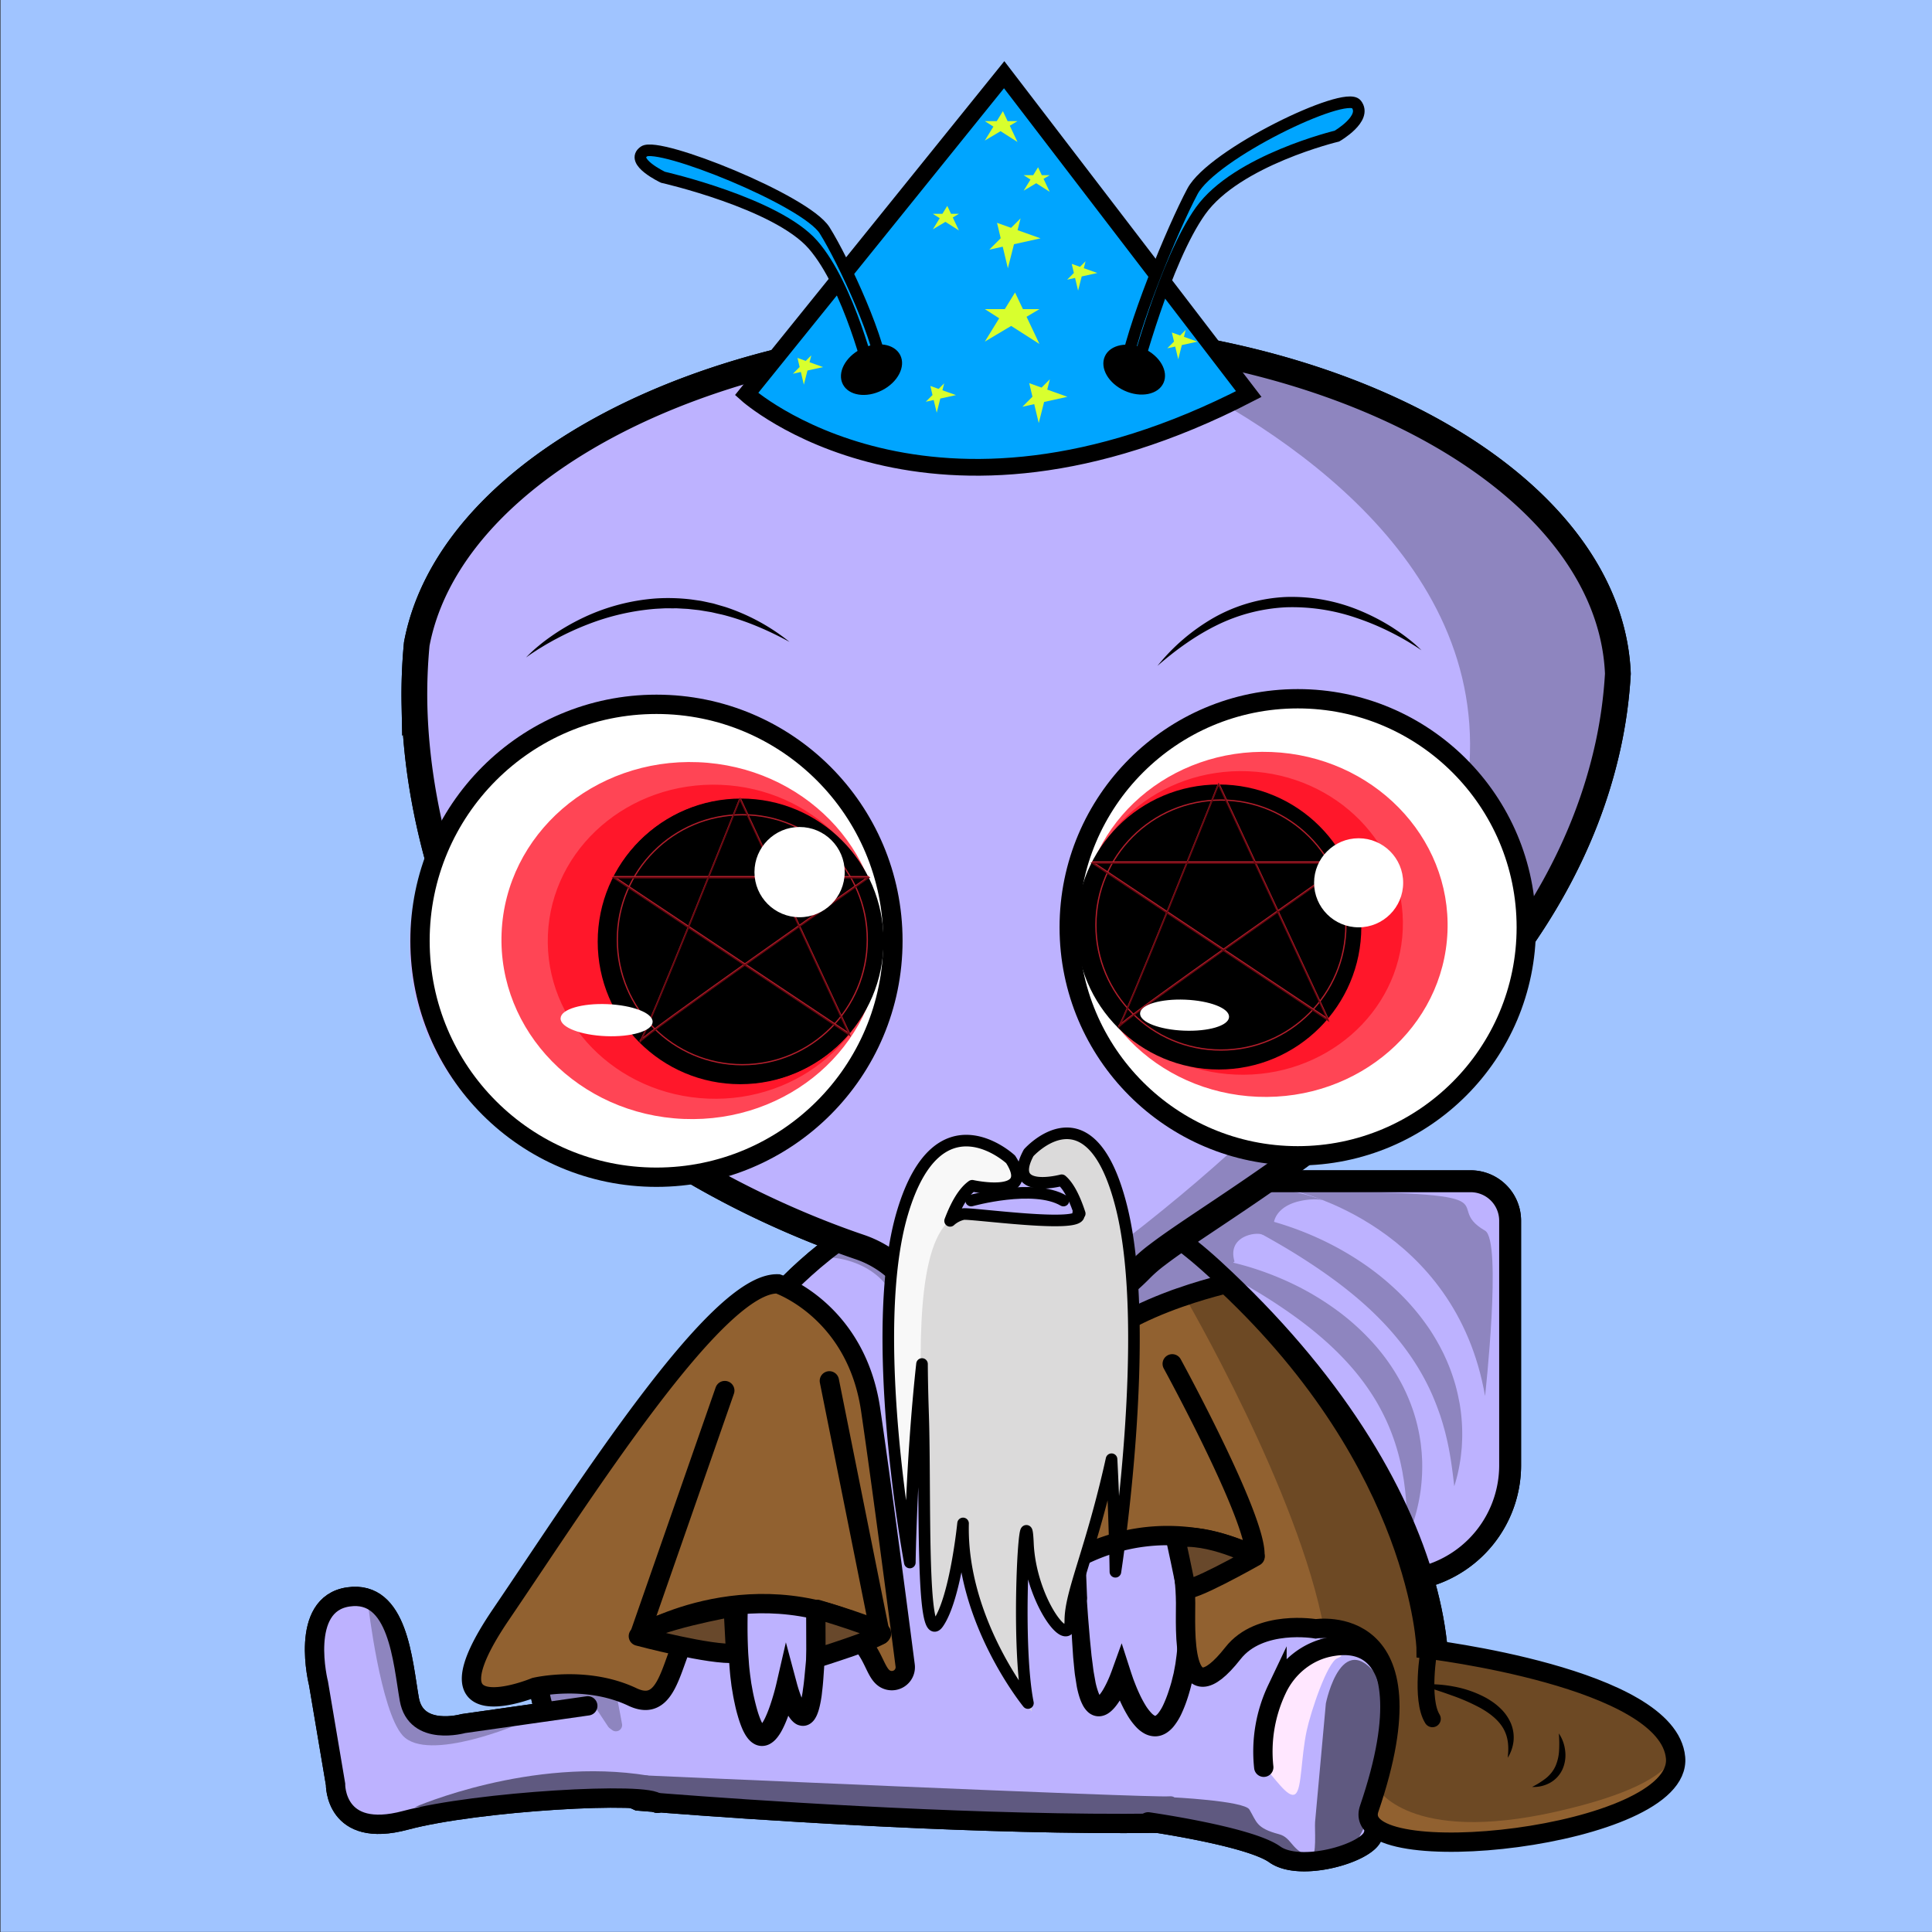 <svg xmlns="http://www.w3.org/2000/svg" viewBox="0 0 1500 1500"><rect x="0" y="0" width="1500" height="1500" fill="#333333" stroke="none"/><defs><style>.cls-1{fill:#a0c4ff;}.cls-2{fill:#bdb2ff;}.cls-3{fill:#8e85bf;}.cls-18,.cls-19,.cls-26,.cls-27,.cls-4,.cls-6,.cls-7,.cls-9{fill:none;}.cls-10,.cls-11,.cls-12,.cls-13,.cls-15,.cls-21,.cls-22,.cls-26,.cls-27,.cls-4,.cls-6,.cls-7,.cls-9{stroke:#000;}.cls-10,.cls-11,.cls-15,.cls-17,.cls-19,.cls-20,.cls-21,.cls-22,.cls-24,.cls-25,.cls-26,.cls-4,.cls-6,.cls-7,.cls-8,.cls-9{stroke-miterlimit:10;}.cls-4{stroke-width:17px;}.cls-5{fill:#5f5980;}.cls-10,.cls-12,.cls-13,.cls-15,.cls-6,.cls-7{stroke-width:15px;}.cls-10,.cls-11,.cls-12,.cls-13,.cls-26,.cls-7,.cls-8{stroke-linecap:round;}.cls-8{fill:#ffe7ff;stroke:#ffe7ff;}.cls-9{stroke-width:20px;}.cls-10,.cls-12{fill:#916130;}.cls-11{fill:#cfb8d1;}.cls-11,.cls-21{stroke-width:13px;}.cls-12,.cls-13,.cls-18,.cls-27{stroke-linejoin:round;}.cls-13{fill:#68482b;}.cls-14{opacity:0.25;}.cls-15,.cls-20{fill:#fff;}.cls-16{fill:#ff4555;}.cls-17{fill:#ff172a;stroke:#ff172a;}.cls-18{stroke:#b21e2b;}.cls-19{stroke:#65070f;}.cls-20{stroke:#fff;}.cls-21,.cls-22{fill:#00a5ff;}.cls-22,.cls-26,.cls-27{stroke-width:9px;}.cls-23{fill:#d8ff2e;}.cls-24{fill:#f8f8f8;stroke:#f8f8f8;}.cls-24,.cls-25{stroke-width:3px;}.cls-25{fill:#dbdada;stroke:#dbdada;}</style></defs><g id="Layer_6" data-name="Layer 6"><rect class="cls-1" x="0.41" y="-0.09" width="1500" height="1500"/><path class="cls-2" d="M880.1,904.65H1070a89.66,89.66,0,0,1,89.66,89.66v244.27a0,0,0,0,1,0,0H948.82a99.36,99.36,0,0,1-99.36-99.36V935.29A30.64,30.64,0,0,1,880.1,904.65Z" transform="translate(2076.18 67.06) rotate(90)"/><path class="cls-3" d="M925.9,975.61a138.14,138.14,0,0,1,19.47,2.21c6.44,1.13,12.82,2.6,19.14,4.32a235.51,235.51,0,0,1,37,13.62,215.56,215.56,0,0,1,34.48,20.13,184.5,184.5,0,0,1,30.25,27,155.83,155.83,0,0,1,23.23,33.87,146.66,146.66,0,0,1,7.89,19.07,137.1,137.1,0,0,1,4.94,20c.27,1.69.55,3.37.78,5.06l.53,5.07c.2,1.69.28,3.39.38,5.08s.22,3.37.2,5.07a145.79,145.79,0,0,1-1.08,20.08,143.47,143.47,0,0,1-3.94,19.45,127.74,127.74,0,0,1-6.56,18.5c-.12-3.29,0-6.5-.1-9.72s-.08-6.41-.26-9.58l-.21-4.74-.34-4.72-.17-2.34-.23-2.33-.47-4.64c-.45-3.08-.72-6.14-1.31-9.17-.29-1.51-.46-3-.76-4.53l-.91-4.48a168.4,168.4,0,0,0-11.1-34.07,176.82,176.82,0,0,0-8.15-15.71,182.77,182.77,0,0,0-21-28.52c-15.85-17.78-35-33-55.64-46.65-10.31-6.86-21.06-13.25-32.09-19.42S937.58,981.4,925.9,975.61Z"/><path class="cls-3" d="M947,941.11a144,144,0,0,1,19.43,2.24c6.43,1.13,12.8,2.59,19.12,4.28a249.27,249.27,0,0,1,37,13.27,236.24,236.24,0,0,1,34.72,19.31,206.67,206.67,0,0,1,31.07,25.56,184.4,184.4,0,0,1,13.5,15.21c2.12,2.65,4.12,5.41,6.1,8.18s3.84,5.63,5.58,8.57c.91,1.44,1.76,2.92,2.59,4.41s1.69,3,2.45,4.5,1.57,3,2.32,4.56l2.13,4.66a151.75,151.75,0,0,1,6.92,19.21c.46,1.63.87,3.28,1.28,4.93s.77,3.3,1.1,5,.71,3.3,1,5,.51,3.34.75,5a142.12,142.12,0,0,1,1.2,20c0,1.67-.09,3.33-.17,5s-.11,3.31-.3,5c-.36,3.3-.61,6.57-1.21,9.82a122.49,122.49,0,0,1-4.5,19.1c-1.47-13-3.11-25.51-6-37.57l-1.09-4.51c-.39-1.49-.83-3-1.24-4.44l-.62-2.21-.68-2.2c-.46-1.45-.88-2.91-1.38-4.35-2-5.77-4.17-11.38-6.6-16.87-9.81-21.92-23.92-41.27-40.81-58.32s-36.5-31.81-57.36-45.23C1002.82,971.42,992,965.1,981,959S958.63,947,947,941.11Z"/><path class="cls-3" d="M1005.44,924.82S1130,951.65,1153,1083.89c0,0,13.37-120.66,0-128.4C1116.6,934.4,1188,925.78,1005.44,924.82Z"/><path class="cls-3" d="M958.49,979.44c-5.75-19.16,15.33-23,21.08-21.08s9.58-9.58,9.58-9.58,1.32-12.11,20.12-16.29c17.25-3.84,24.92,1.91,24.92,1.91s-57.87-23.95-74.75-3.83a109.21,109.21,0,0,1-38,28.72L947,988.8Z"/><path class="cls-4" d="M881,905.26h189.89a89.66,89.66,0,0,1,89.66,89.66v244.27a0,0,0,0,1,0,0H949.76a99.36,99.36,0,0,1-99.36-99.36V935.89A30.64,30.64,0,0,1,881,905.26Z" transform="translate(2077.72 66.73) rotate(90)"/><path class="cls-2" d="M596.26,1012s-324.88,288.26-102.17,385.39c0,0,530.84,45.21,591.12-10.05s41.87-232.76-144-403.57S596.26,1012,596.26,1012Z"/><path class="cls-3" d="M423.78,1249.67s23-24.91,36.41,1.92c9.92,19.83,18.79,64.81,22.74,86.91a4.82,4.82,0,0,1-7.62,4.73c-11.21-8.35-30.26-20.06-47.7-18.81C400.78,1326.33,423.78,1249.67,423.78,1249.67Z"/><path class="cls-5" d="M492.77,1378.08s400.38,17.85,414.84,16.59-5.72,23.62-31.08,21.72-377.28-16.9-382.44-19S492.77,1378.08,492.77,1378.08Z"/><path class="cls-3" d="M837.75,979.44s184,145.66,207,398.64c0,0,54.39,43.11,71.27-55.1,0,0,26.58-166.32-194.83-358.42h0Z"/><path class="cls-3" d="M647.05,976.57s34.5,1.91,47.91,32.58,122.66,59.41,174.41,30.66,72.83-13.41,72.83-13.41l-47.92-49.83L647.05,961.76Z"/><path class="cls-6" d="M597.62,1012.93s-324.89,288.26-102.17,385.38c0,0,530.83,45.21,591.12-10s41.86-232.76-144-403.57S597.62,1012.93,597.62,1012.93Z"/><path class="cls-2" d="M510.91,1399.19c-5.07-9.38-140.18-1.66-195.43,13.18s-54.41-28-54.41-28l-13.2-78.2s-15.6-61.61,23.19-67.23,42.13,50.14,47.29,79.46,42,18.87,42,18.87l99.88-14.76"/><path class="cls-5" d="M322.2,1403s89.86-39.32,181-24.45l4.18,18.75Z"/><path class="cls-3" d="M299.2,1259.25s-11.49-38.33-13.41-13.41c0,0,9.58,82.41,26.83,101.57,19.53,21.7,92-9.58,92-9.58s-74.74,5.75-80.49-3.83S299.2,1259.25,299.2,1259.25Z"/><path class="cls-7" d="M456.36,1324.42l-96.62,13.75s-36.79,10.43-41.95-18.88-8.51-85.07-47.3-79.45-23.18,67.22-23.18,67.22l13.2,78.2s-.83,42.84,54.41,28,190.36-22.55,195.43-13.18"/><path class="cls-2" d="M885.88,1412s84.52,14.09,104.24,28.17,78.89,0,76.08-14.08S1122.55,1234.49,1007,1288c0,0-31,33.81-25.36,84.52"/><path class="cls-8" d="M978.61,1367.54s14.22-76,27.71-75.87c7.26.09,45.12-10.38,31.7-4.63-8.17,3.51-20.86,41.94-24,56.54-4.53,21.4-3.77,45.12-8.62,48.87S990.11,1380,978.61,1367.54Z"/><path class="cls-5" d="M1017.9,1441.32c4.61,1.16,2.69-22,3.12-26.68l8.38-92.14s13-64.41,44.08-15.33c1.37,2.17.36-6.35.88-3.82,3,14.64,11.05,68.9-20,124.56,0,0-12.63,31.45-107.89-2.48,0,0-51.18-3.27-51.18-18.6,0-5.44,13.42-11.5,13.42-11.5s57.2,2.71,61.32,9.58c5.75,9.58,5.13,14.46,23,19.16C1003.36,1426.81,1002.57,1437.49,1017.9,1441.32Z"/><path class="cls-7" d="M891.41,1414.49s78.54,11.14,98.26,25.22,70.87-.69,76.07-14.08c5.82-15,46.31-161.28-32.29-147.14-18.52,3.32-34,15.91-42,32.94a112.88,112.88,0,0,0-10.27,60.66"/><path class="cls-2" d="M1255.43,523.76a356.18,356.18,0,0,1-7.63,55.73c-34.71,158.68-164.09,266.23-259.58,333.37-38.32,26.91-71.2,47.36-90.3,62a113.63,113.63,0,0,0-12.11,10.36c-47.68,49-96.67,48-134.57,33.93a183.2,183.2,0,0,1-40.82-21.92c-6.46-4.57-11.92-9-16.26-12.71a81.67,81.67,0,0,0-27.3-15.64c-58.27-19.69-258.17-98.1-315.73-263.6-21.05-60.55-29-113.24-30-157.08a413.64,413.64,0,0,1,1.75-47.53c8.14-43.31,34-83.6,73.22-118.28,83.51-73.87,227.77-122.67,391.72-122.67a784.33,784.33,0,0,1,149.67,14.14C1119.07,309.26,1250.7,407.43,1255.43,523.76Z"/><path class="cls-3" d="M838.53,261.26S1539.19,496.48,809,1010.11c0,0-42.06,4.17-20.07,17.42s100-45.31,100-45.31,224.42-156.77,228.46-176.56S1339.87,611.47,1215.3,416C1215.3,416,1061.63,257.94,838.53,261.26Z"/><path class="cls-2" d="M637.08,1089.18s0,184-6.56,226.14-19.66-7.66-19.66-7.66S592.29,1392,577,1315.32s19.67-226.14,19.67-226.14-10.12-16.21-22.75,12.54"/><path d="M637.08,1089.18c.77,11.42,1.35,22.84,1.84,34.27s.89,22.85,1.25,34.28q1.08,34.29,1.11,68.62c0,22.9-.25,45.76-1.46,68.82-.42,5.8-.71,11.54-1.46,17.52-.18,1.48-.3,3-.52,4.45s-.47,3-.77,4.54-.63,3.07-1.06,4.69a36.05,36.05,0,0,1-1.72,5.1,21.77,21.77,0,0,1-1.59,3,13,13,0,0,1-3.65,3.77,10.51,10.51,0,0,1-3.86,1.56,9.69,9.69,0,0,1-2.33.13,10.36,10.36,0,0,1-1.12-.12c-.34-.06-.68-.14-1-.23A11.08,11.08,0,0,1,619,1339a14.59,14.59,0,0,1-1.36-.76c-.36-.24-.73-.51-1.06-.76s-.59-.5-.86-.75a18.49,18.49,0,0,1-2.36-2.69,28.69,28.69,0,0,1-1.6-2.42,49.23,49.23,0,0,1-2.35-4.52c-1.36-2.94-2.45-5.8-3.45-8.67-.51-1.43-1-2.86-1.43-4.3s-.87-2.82-1.3-4.41l15.38-.31c-.78,3.43-1.59,6.59-2.49,9.86s-1.89,6.47-3,9.71-2.3,6.47-3.76,9.75c-.73,1.64-1.52,3.28-2.45,5a36.6,36.6,0,0,1-3.36,5.15c-.33.44-.76.9-1.14,1.35s-.85.91-1.37,1.37a16.48,16.48,0,0,1-3.94,2.71,12.64,12.64,0,0,1-6.4,1.22,12.11,12.11,0,0,1-3.36-.74c-.48-.19-1-.4-1.42-.63a12.47,12.47,0,0,1-1.21-.72,14.47,14.47,0,0,1-2-1.53c-.56-.52-1-1-1.5-1.54s-.8-1-1.17-1.48l-1-1.44a42.29,42.29,0,0,1-2.8-5.39,85.26,85.26,0,0,1-3.51-10.16c-1-3.32-1.75-6.62-2.44-9.91-.37-1.64-.67-3.28-1-4.92l-.84-5-.42-2.52c-.13-.83-.22-1.67-.32-2.5l-.62-5c-.34-3.34-.61-6.67-.86-10s-.37-6.65-.41-10c-.34-13.26.1-26.43,1-39.52a705.93,705.93,0,0,1,10.33-77.64l1.82-9.6,1.94-9.56c1.33-6.38,2.69-12.74,4.18-19.07,3-12.67,6-25.29,9.6-37.82l.24,1.46a8.84,8.84,0,0,0-1-1.37,10.28,10.28,0,0,0-1.24-1.23,6.62,6.62,0,0,0-2.95-1.44c-2.13-.4-4.51.72-6.49,2.38a30.25,30.25,0,0,0-5.25,6.08,82.27,82.27,0,0,0-4.2,7.1,66.62,66.62,0,0,1,3.27-7.65,31.87,31.87,0,0,1,4.74-7,14.42,14.42,0,0,1,3.54-2.79,8.93,8.93,0,0,1,4.72-1.06,9.7,9.7,0,0,1,4.63,1.64,12.79,12.79,0,0,1,1.86,1.49,12.3,12.3,0,0,1,1.62,1.84l.4.56-.15.91c-4.41,25.47-8.08,51.11-11.22,76.71-1.52,12.81-2.94,25.62-4,38.44s-2,25.63-2.46,38.42-.54,25.55.07,38.18c.12,3.17.43,6.3.63,9.44s.58,6.25.94,9.35l.64,4.62c.11.77.2,1.55.33,2.31l.42,2.27.83,4.55c.33,1.53.64,3.07,1,4.58.69,3,1.45,6,2.29,8.94a71.22,71.22,0,0,0,2.86,8.19,28.79,28.79,0,0,0,1.67,3.22c.14.19.27.38.39.58a4.18,4.18,0,0,1,.34.42l.2.2s0,.06-.06,0-.08,0-.18-.09a1.09,1.09,0,0,0-.31-.14,3.37,3.37,0,0,0-1-.22,3.45,3.45,0,0,0-1.7.28c-.43.23.22-.13.79-.94a35.84,35.84,0,0,0,3.78-6.73c1.19-2.64,2.27-5.47,3.26-8.36s1.91-5.87,2.77-8.86,1.65-6.09,2.31-9l7.14-31,8.24,30.73a108,108,0,0,0,5.06,14.95,34.46,34.46,0,0,0,1.54,3.1,13.7,13.7,0,0,0,.74,1.17c.21.3.42.55.42.55l0-.05a1.74,1.74,0,0,0-.2-.13,2.13,2.13,0,0,0-.43-.23,4,4,0,0,0-.74-.28,3.86,3.86,0,0,0-.49-.1,3.81,3.81,0,0,0-.59-.07,4.92,4.92,0,0,0-1.26.08,5.16,5.16,0,0,0-1.9.74c-.79.56-.78.74-.75.67a5.82,5.82,0,0,0,.41-.78,23.67,23.67,0,0,0,1.07-3c.33-1.14.63-2.38.91-3.64s.53-2.57.76-3.89.37-2.7.56-4c.82-5.33,1.24-11,1.8-16.58s.9-11.28,1.31-16.93l1.07-17,1-17,.91-17.08,3.49-68.4c.64-11.4,1.14-22.82,1.85-34.23S636.29,1100.59,637.08,1089.18Z"/><path class="cls-2" d="M921.23,1094.39c-17.39-28.75-31.31-12.54-31.31-12.54S938,1231.34,917,1308s-46.62-7.67-46.62-7.67-18,49.83-27.07,7.67-9-226.15-9-226.15"/><path d="M921.23,1094.39a69.49,69.49,0,0,0-6.23-7.69,29.68,29.68,0,0,0-7.55-6,13.39,13.39,0,0,0-8.66-1.66,11.67,11.67,0,0,0-4,1.51,13.66,13.66,0,0,0-1.76,1.25c-.27.24-.54.48-.79.73s-.51.54-.64.7l.43-2.11a727.33,727.33,0,0,1,23,77c6.21,26.11,11.18,52.63,13.46,79.68a279.58,279.58,0,0,1,.75,41c-.25,3.45-.42,6.89-.91,10.35-.21,1.73-.39,3.46-.64,5.19l-.89,5.19-.45,2.6-.6,2.59-1.21,5.18c-.91,3.35-1.87,6.69-3,10a100.09,100.09,0,0,1-4,10.1,47.86,47.86,0,0,1-6.19,10.24,24.28,24.28,0,0,1-5.42,5,18,18,0,0,1-4.05,2c-.38.13-.76.25-1.15.36l-1.23.25a16.05,16.05,0,0,1-2.51.25,17.65,17.65,0,0,1-8.79-2.37,26.06,26.06,0,0,1-5.65-4.4,50.71,50.71,0,0,1-7.14-9.45,102,102,0,0,1-5.07-9.6c-1.5-3.22-2.85-6.46-4.11-9.72q-.93-2.44-1.8-4.91c-.58-1.68-1.12-3.25-1.67-5.09l15,.4c-.61,1.61-1.16,3-1.78,4.41s-1.25,2.83-1.92,4.24a88.9,88.9,0,0,1-4.54,8.42,49.51,49.51,0,0,1-2.92,4.23,30.14,30.14,0,0,1-4,4.33,19.56,19.56,0,0,1-3,2.15,13.93,13.93,0,0,1-4.58,1.64,12,12,0,0,1-5.89-.51,12.93,12.93,0,0,1-4.42-2.64,19.81,19.81,0,0,1-4.19-5.65,38.36,38.36,0,0,1-2.12-5,71.14,71.14,0,0,1-2.42-9.37l-1.43-9.1c-.37-3-.62-5.92-.91-8.88l-.43-4.43-.29-4.39-.57-8.78c-.34-5.85-.56-11.67-.8-17.51l-.49-17.47c-.14-5.82-.17-11.64-.26-17.45q-.33-34.89.59-69.73c.3-11.62.59-23.23,1.11-34.84s1-23.21,1.77-34.81q1.17,17.4,2.16,34.78l2,34.76,4,69.42,1.11,17.32,1.22,17.29,1.43,17.22.85,8.56.42,4.28.55,4.21c.38,2.8.69,5.65,1.1,8.41l1.45,8.06a56.52,56.52,0,0,0,2.09,7.42,22.47,22.47,0,0,0,1.31,3,5.64,5.64,0,0,0,.93,1.33,1.88,1.88,0,0,0-.73-.41,3.32,3.32,0,0,0-1.6-.16,2.45,2.45,0,0,0-.53.14s.25-.18.5-.4a15.07,15.07,0,0,0,1.84-2.1,34.54,34.54,0,0,0,2-3,71.7,71.7,0,0,0,3.61-6.94c.56-1.22,1.1-2.46,1.61-3.71s1-2.57,1.43-3.68l7.84-21.77,7.14,22.17c.44,1.35,1,2.93,1.49,4.4s1.09,3,1.67,4.46c1.15,3,2.38,5.87,3.71,8.69a86.26,86.26,0,0,0,4.29,8.05,36,36,0,0,0,4.87,6.47,10.69,10.69,0,0,0,2.17,1.78,5.7,5.7,0,0,0,.72.32c-.07,0,0,.06.44-.23a9,9,0,0,0,1.86-1.78,33,33,0,0,0,4.09-6.85,90.26,90.26,0,0,0,3.4-8.48c1-2.94,2-6,2.84-9.07l1.12-4.54.57-2.27.43-2.32.87-4.65c.25-1.57.43-3.15.65-4.73.48-3.14.73-6.35,1-9.54a292.15,292.15,0,0,0,.32-38.94c-1.41-26.16-5-52.4-9.68-78.48-2.32-13-4.95-26-7.77-39s-5.87-26-9.2-38.78l-.34-1.31.77-.8a12.45,12.45,0,0,1,1.13-1c.37-.3.75-.58,1.14-.85a18,18,0,0,1,2.45-1.39,15.19,15.19,0,0,1,5.42-1.44,14.65,14.65,0,0,1,5.49.65,17.86,17.86,0,0,1,4.8,2.35,31.18,31.18,0,0,1,7.26,7.19A59.57,59.57,0,0,1,921.23,1094.39Z"/><path class="cls-9" d="M1256.11,523.08a356,356,0,0,1-7.63,55.73C1213.76,737.5,1084.38,845,988.9,912.18c-38.32,26.91-71.2,47.36-90.3,62a113.81,113.81,0,0,0-12.12,10.37c-47.67,49-96.67,48-134.56,33.92a183.1,183.1,0,0,1-40.83-21.92c-6.45-4.56-11.92-9-16.25-12.71a81.79,81.79,0,0,0-27.31-15.63c-58.26-19.7-258.16-98.11-315.73-263.61-21-60.55-29-113.24-30-157.08A413.77,413.77,0,0,1,323.57,500c8.15-43.3,34-83.59,73.23-118.28C480.31,307.8,624.57,259,788.52,259a785,785,0,0,1,149.66,14.14C1119.74,308.59,1251.38,406.75,1256.11,523.08Z"/><ellipse class="cls-2" cx="501.5" cy="733.78" rx="183.5" ry="181.22"/><ellipse class="cls-2" cx="1014.92" cy="723.89" rx="176.16" ry="173.97"/><path class="cls-3" d="M1044.34,551.34s159.14,154.89,43.9,329.78c0,0,116.39-50.16,101.58-179.14C1189.82,702,1190.69,592.67,1044.34,551.34Z"/><path class="cls-3" d="M685.26,733.47c0,100.09-82.15,181.22-183.5,181.22a186.41,186.41,0,0,1-29.71-2.37C559.82,898.77,627,823.78,627,733.29c0-90.09-66.57-164.83-153.78-178.85a186.81,186.81,0,0,1,28.57-2.19C603.11,552.25,685.26,633.39,685.26,733.47Z"/><path class="cls-2" d="M880.1,904.65H1070a89.66,89.66,0,0,1,89.66,89.66v244.27a0,0,0,0,1,0,0H948.82a99.36,99.36,0,0,1-99.36-99.36V935.29A30.64,30.64,0,0,1,880.1,904.65Z" transform="translate(2076.18 67.06) rotate(90)"/><path class="cls-3" d="M925.9,975.61a138.14,138.14,0,0,1,19.47,2.21c6.44,1.13,12.82,2.6,19.14,4.32a235.51,235.51,0,0,1,37,13.62,215.56,215.56,0,0,1,34.48,20.13,184.5,184.5,0,0,1,30.25,27,155.83,155.83,0,0,1,23.23,33.87,146.66,146.66,0,0,1,7.89,19.07,137.1,137.1,0,0,1,4.94,20c.27,1.69.55,3.37.78,5.06l.53,5.07c.2,1.69.28,3.39.38,5.08s.22,3.37.2,5.07a145.79,145.79,0,0,1-1.08,20.08,143.47,143.47,0,0,1-3.94,19.45,127.74,127.74,0,0,1-6.56,18.5c-.12-3.29,0-6.5-.1-9.72s-.08-6.41-.26-9.58l-.21-4.74-.34-4.72-.17-2.34-.23-2.33-.47-4.64c-.45-3.08-.72-6.14-1.31-9.17-.29-1.51-.46-3-.76-4.53l-.91-4.48a168.4,168.4,0,0,0-11.1-34.07,176.82,176.82,0,0,0-8.15-15.71,182.77,182.77,0,0,0-21-28.52c-15.85-17.78-35-33-55.64-46.65-10.31-6.86-21.06-13.25-32.09-19.42S937.58,981.4,925.9,975.61Z"/><path class="cls-3" d="M947,941.11a144,144,0,0,1,19.43,2.24c6.43,1.13,12.8,2.59,19.12,4.28a249.27,249.27,0,0,1,37,13.27,236.24,236.24,0,0,1,34.72,19.31,206.67,206.67,0,0,1,31.07,25.56,184.4,184.4,0,0,1,13.5,15.21c2.12,2.65,4.12,5.41,6.1,8.18s3.84,5.63,5.58,8.57c.91,1.44,1.76,2.92,2.59,4.41s1.69,3,2.45,4.5,1.57,3,2.32,4.56l2.13,4.66a151.75,151.75,0,0,1,6.92,19.21c.46,1.63.87,3.28,1.28,4.93s.77,3.3,1.1,5,.71,3.3,1,5,.51,3.34.75,5a142.12,142.12,0,0,1,1.2,20c0,1.67-.09,3.33-.17,5s-.11,3.31-.3,5c-.36,3.3-.61,6.57-1.21,9.82a122.49,122.49,0,0,1-4.5,19.1c-1.47-13-3.11-25.51-6-37.57l-1.09-4.51c-.39-1.49-.83-3-1.24-4.44l-.62-2.21-.68-2.2c-.46-1.45-.88-2.91-1.38-4.35-2-5.77-4.17-11.38-6.6-16.87-9.81-21.92-23.92-41.27-40.81-58.32s-36.5-31.81-57.36-45.23C1002.82,971.42,992,965.1,981,959S958.63,947,947,941.11Z"/><path class="cls-3" d="M1005.44,924.82S1130,951.65,1153,1083.89c0,0,13.37-120.66,0-128.4C1116.6,934.4,1188,925.78,1005.44,924.82Z"/><path class="cls-3" d="M958.49,979.44c-5.75-19.16,15.33-23,21.08-21.08s9.58-9.58,9.58-9.58,1.32-12.11,20.12-16.29c17.25-3.84,24.92,1.91,24.92,1.91s-57.87-23.95-74.75-3.83a109.21,109.21,0,0,1-38,28.72L947,988.8Z"/><path class="cls-4" d="M881,905.26h189.89a89.66,89.66,0,0,1,89.66,89.66v244.27a0,0,0,0,1,0,0H949.76a99.36,99.36,0,0,1-99.36-99.36V935.89A30.64,30.64,0,0,1,881,905.26Z" transform="translate(2077.72 66.73) rotate(90)"/><path class="cls-2" d="M596.26,1012s-324.88,288.26-102.17,385.39c0,0,530.84,45.21,591.12-10.05s41.87-232.76-144-403.57S596.26,1012,596.26,1012Z"/><path class="cls-3" d="M423.78,1249.67s23-24.91,36.41,1.92c9.92,19.83,18.79,64.81,22.74,86.91a4.82,4.82,0,0,1-7.62,4.73c-11.21-8.35-30.26-20.06-47.7-18.81C400.78,1326.33,423.78,1249.67,423.78,1249.67Z"/><path class="cls-5" d="M492.77,1378.08s400.38,17.85,414.84,16.59-5.72,23.62-31.08,21.72-377.28-16.9-382.44-19S492.77,1378.08,492.77,1378.08Z"/><path class="cls-3" d="M837.75,979.44s184,145.66,207,398.64c0,0,54.39,43.11,71.27-55.1,0,0,26.58-166.32-194.83-358.42h0Z"/><path class="cls-3" d="M647.05,976.57s34.5,1.91,47.91,32.58,122.66,59.41,174.41,30.66,72.83-13.41,72.83-13.41l-47.92-49.83L647.05,961.76Z"/><path class="cls-6" d="M597.62,1012.93s-324.89,288.26-102.17,385.38c0,0,530.83,45.21,591.12-10s41.86-232.76-144-403.57S597.62,1012.93,597.62,1012.93Z"/><path class="cls-2" d="M510.91,1399.19c-5.07-9.38-140.18-1.66-195.43,13.18s-54.41-28-54.41-28l-13.2-78.2s-15.6-61.61,23.19-67.23,42.13,50.14,47.29,79.46,42,18.87,42,18.87l99.88-14.76"/><path class="cls-5" d="M322.2,1403s89.86-39.32,181-24.45l4.18,18.75Z"/><path class="cls-3" d="M299.2,1259.25s-11.49-38.33-13.41-13.41c0,0,9.58,82.41,26.83,101.57,19.53,21.7,92-9.58,92-9.58s-74.74,5.75-80.49-3.83S299.2,1259.25,299.2,1259.25Z"/><path class="cls-7" d="M456.36,1324.42l-96.62,13.75s-36.79,10.43-41.95-18.88-8.51-85.07-47.3-79.45-23.18,67.22-23.18,67.22l13.2,78.2s-.83,42.84,54.41,28,190.36-22.55,195.43-13.18"/><path class="cls-2" d="M885.88,1412s84.52,14.09,104.24,28.17,78.89,0,76.08-14.08S1122.55,1234.49,1007,1288c0,0-31,33.81-25.36,84.52"/><path class="cls-8" d="M978.61,1367.54s14.22-76,27.71-75.87c7.26.09,45.12-10.38,31.7-4.63-8.17,3.51-20.86,41.94-24,56.54-4.53,21.4-3.77,45.12-8.62,48.87S990.11,1380,978.61,1367.54Z"/><path class="cls-5" d="M1017.9,1441.32c4.61,1.16,2.69-22,3.12-26.68l8.38-92.14s13-64.41,44.08-15.33c1.37,2.17.36-6.35.88-3.82,3,14.64,11.05,68.9-20,124.56,0,0-12.63,31.45-107.89-2.48,0,0-51.18-3.27-51.18-18.6,0-5.44,13.42-11.5,13.42-11.5s57.2,2.71,61.32,9.58c5.75,9.58,5.13,14.46,23,19.16C1003.36,1426.81,1002.57,1437.49,1017.9,1441.32Z"/><path class="cls-7" d="M891.41,1414.49s78.54,11.14,98.26,25.22,70.87-.69,76.07-14.08c5.82-15,46.31-161.28-32.29-147.14-18.52,3.32-34,15.91-42,32.94a112.88,112.88,0,0,0-10.27,60.66"/><path class="cls-2" d="M1255.43,523.76a356.18,356.18,0,0,1-7.63,55.73c-34.71,158.68-164.09,266.23-259.58,333.37-38.32,26.91-71.2,47.36-90.3,62a113.63,113.63,0,0,0-12.11,10.36c-47.68,49-96.67,48-134.57,33.93a183.2,183.2,0,0,1-40.82-21.92c-6.46-4.57-11.92-9-16.26-12.71a81.67,81.67,0,0,0-27.3-15.64c-58.27-19.69-258.17-98.1-315.73-263.6-21.05-60.55-29-113.24-30-157.08a413.64,413.64,0,0,1,1.75-47.53c8.14-43.31,34-83.6,73.22-118.28,83.51-73.87,227.77-122.67,391.72-122.67a784.33,784.33,0,0,1,149.67,14.14C1119.07,309.26,1250.7,407.43,1255.43,523.76Z"/><path class="cls-3" d="M838.53,261.26S1539.19,496.48,809,1010.11c0,0-42.06,4.17-20.07,17.42s100-45.31,100-45.31,224.42-156.77,228.46-176.56S1339.87,611.47,1215.3,416C1215.3,416,1061.63,257.94,838.53,261.26Z"/><path class="cls-2" d="M637.08,1089.18s0,184-6.56,226.14-19.66-7.66-19.66-7.66S592.29,1392,577,1315.32s19.67-226.14,19.67-226.14-10.12-16.21-22.75,12.54"/><path d="M637.08,1089.18c.77,11.42,1.35,22.84,1.84,34.27s.89,22.85,1.25,34.28q1.08,34.29,1.11,68.62c0,22.9-.25,45.76-1.46,68.82-.42,5.8-.71,11.54-1.46,17.52-.18,1.48-.3,3-.52,4.45s-.47,3-.77,4.54-.63,3.07-1.06,4.69a36.05,36.05,0,0,1-1.72,5.1,21.77,21.77,0,0,1-1.59,3,13,13,0,0,1-3.65,3.77,10.51,10.51,0,0,1-3.86,1.56,9.69,9.69,0,0,1-2.33.13,10.36,10.36,0,0,1-1.12-.12c-.34-.06-.68-.14-1-.23A11.08,11.08,0,0,1,619,1339a14.59,14.59,0,0,1-1.36-.76c-.36-.24-.73-.51-1.06-.76s-.59-.5-.86-.75a18.49,18.49,0,0,1-2.36-2.69,28.69,28.69,0,0,1-1.6-2.42,49.23,49.23,0,0,1-2.35-4.52c-1.36-2.94-2.45-5.8-3.45-8.67-.51-1.43-1-2.86-1.43-4.3s-.87-2.82-1.3-4.41l15.38-.31c-.78,3.43-1.59,6.59-2.49,9.86s-1.89,6.47-3,9.71-2.3,6.47-3.76,9.75c-.73,1.64-1.52,3.28-2.45,5a36.6,36.6,0,0,1-3.36,5.15c-.33.44-.76.9-1.14,1.35s-.85.91-1.37,1.37a16.48,16.48,0,0,1-3.94,2.71,12.64,12.64,0,0,1-6.4,1.22,12.11,12.11,0,0,1-3.36-.74c-.48-.19-1-.4-1.42-.63a12.47,12.47,0,0,1-1.21-.72,14.47,14.47,0,0,1-2-1.53c-.56-.52-1-1-1.5-1.54s-.8-1-1.17-1.48l-1-1.44a42.29,42.29,0,0,1-2.8-5.39,85.26,85.26,0,0,1-3.51-10.16c-1-3.32-1.75-6.62-2.44-9.91-.37-1.64-.67-3.28-1-4.92l-.84-5-.42-2.52c-.13-.83-.22-1.67-.32-2.5l-.62-5c-.34-3.34-.61-6.67-.86-10s-.37-6.65-.41-10c-.34-13.26.1-26.43,1-39.52a705.93,705.93,0,0,1,10.33-77.64l1.82-9.6,1.94-9.56c1.33-6.38,2.69-12.74,4.18-19.07,3-12.67,6-25.29,9.6-37.82l.24,1.46a8.84,8.84,0,0,0-1-1.37,10.28,10.28,0,0,0-1.24-1.23,6.62,6.62,0,0,0-2.95-1.44c-2.13-.4-4.51.72-6.49,2.38a30.25,30.25,0,0,0-5.25,6.08,82.27,82.27,0,0,0-4.2,7.1,66.62,66.62,0,0,1,3.27-7.65,31.87,31.87,0,0,1,4.74-7,14.42,14.42,0,0,1,3.54-2.79,8.93,8.93,0,0,1,4.72-1.06,9.7,9.7,0,0,1,4.63,1.64,12.79,12.79,0,0,1,1.86,1.49,12.3,12.3,0,0,1,1.62,1.84l.4.56-.15.91c-4.41,25.47-8.08,51.11-11.22,76.71-1.52,12.81-2.94,25.62-4,38.44s-2,25.63-2.46,38.42-.54,25.55.07,38.18c.12,3.17.43,6.3.63,9.44s.58,6.25.94,9.35l.64,4.62c.11.77.2,1.55.33,2.31l.42,2.27.83,4.55c.33,1.53.64,3.07,1,4.58.69,3,1.45,6,2.29,8.94a71.22,71.22,0,0,0,2.86,8.19,28.79,28.79,0,0,0,1.67,3.22c.14.19.27.38.39.58a4.18,4.18,0,0,1,.34.42l.2.2s0,.06-.06,0-.08,0-.18-.09a1.09,1.09,0,0,0-.31-.14,3.37,3.37,0,0,0-1-.22,3.45,3.45,0,0,0-1.7.28c-.43.23.22-.13.79-.94a35.84,35.84,0,0,0,3.78-6.73c1.19-2.64,2.27-5.47,3.26-8.36s1.91-5.87,2.77-8.86,1.65-6.09,2.31-9l7.14-31,8.24,30.73a108,108,0,0,0,5.06,14.95,34.46,34.46,0,0,0,1.54,3.1,13.7,13.7,0,0,0,.74,1.17c.21.3.42.55.42.55l0-.05a1.74,1.74,0,0,0-.2-.13,2.13,2.13,0,0,0-.43-.23,4,4,0,0,0-.74-.28,3.86,3.86,0,0,0-.49-.1,3.81,3.81,0,0,0-.59-.07,4.92,4.92,0,0,0-1.26.08,5.16,5.16,0,0,0-1.9.74c-.79.56-.78.74-.75.67a5.82,5.82,0,0,0,.41-.78,23.67,23.67,0,0,0,1.07-3c.33-1.14.63-2.38.91-3.64s.53-2.57.76-3.89.37-2.7.56-4c.82-5.33,1.24-11,1.8-16.58s.9-11.28,1.31-16.93l1.07-17,1-17,.91-17.08,3.49-68.4c.64-11.4,1.14-22.82,1.85-34.23S636.29,1100.59,637.08,1089.18Z"/><path class="cls-2" d="M921.23,1094.39c-17.39-28.75-31.31-12.54-31.31-12.54S938,1231.34,917,1308s-46.62-7.67-46.62-7.67-18,49.83-27.07,7.67-9-226.15-9-226.15"/><path d="M921.23,1094.39a69.49,69.49,0,0,0-6.23-7.69,29.68,29.68,0,0,0-7.55-6,13.39,13.39,0,0,0-8.66-1.66,11.67,11.67,0,0,0-4,1.51,13.66,13.66,0,0,0-1.76,1.25c-.27.24-.54.48-.79.73s-.51.54-.64.7l.43-2.11a727.33,727.33,0,0,1,23,77c6.21,26.11,11.18,52.63,13.46,79.68a279.58,279.58,0,0,1,.75,41c-.25,3.45-.42,6.89-.91,10.35-.21,1.73-.39,3.46-.64,5.19l-.89,5.19-.45,2.6-.6,2.59-1.21,5.18c-.91,3.35-1.87,6.69-3,10a100.09,100.09,0,0,1-4,10.1,47.86,47.86,0,0,1-6.19,10.24,24.28,24.28,0,0,1-5.42,5,18,18,0,0,1-4.05,2c-.38.13-.76.25-1.15.36l-1.23.25a16.05,16.05,0,0,1-2.51.25,17.65,17.65,0,0,1-8.79-2.37,26.06,26.06,0,0,1-5.65-4.4,50.71,50.71,0,0,1-7.14-9.45,102,102,0,0,1-5.07-9.6c-1.5-3.22-2.85-6.46-4.11-9.72q-.93-2.44-1.8-4.91c-.58-1.68-1.12-3.25-1.67-5.09l15,.4c-.61,1.61-1.16,3-1.78,4.41s-1.25,2.83-1.92,4.24a88.9,88.9,0,0,1-4.54,8.42,49.51,49.51,0,0,1-2.92,4.23,30.14,30.14,0,0,1-4,4.33,19.56,19.56,0,0,1-3,2.15,13.93,13.93,0,0,1-4.58,1.64,12,12,0,0,1-5.89-.51,12.93,12.93,0,0,1-4.42-2.64,19.81,19.81,0,0,1-4.19-5.65,38.36,38.36,0,0,1-2.12-5,71.14,71.14,0,0,1-2.42-9.37l-1.43-9.1c-.37-3-.62-5.92-.91-8.88l-.43-4.43-.29-4.39-.57-8.78c-.34-5.85-.56-11.67-.8-17.51l-.49-17.47c-.14-5.82-.17-11.64-.26-17.45q-.33-34.89.59-69.73c.3-11.62.59-23.23,1.11-34.84s1-23.21,1.77-34.81q1.17,17.4,2.16,34.78l2,34.76,4,69.42,1.11,17.32,1.22,17.29,1.43,17.22.85,8.56.42,4.28.55,4.21c.38,2.8.69,5.65,1.1,8.41l1.45,8.06a56.52,56.52,0,0,0,2.09,7.42,22.47,22.47,0,0,0,1.31,3,5.64,5.64,0,0,0,.93,1.33,1.88,1.88,0,0,0-.73-.41,3.32,3.32,0,0,0-1.6-.16,2.45,2.45,0,0,0-.53.14s.25-.18.5-.4a15.07,15.07,0,0,0,1.84-2.1,34.54,34.54,0,0,0,2-3,71.7,71.7,0,0,0,3.61-6.94c.56-1.22,1.1-2.46,1.61-3.71s1-2.57,1.43-3.68l7.84-21.77,7.14,22.17c.44,1.35,1,2.93,1.49,4.4s1.09,3,1.67,4.46c1.15,3,2.38,5.87,3.71,8.69a86.26,86.26,0,0,0,4.29,8.05,36,36,0,0,0,4.87,6.47,10.69,10.69,0,0,0,2.17,1.78,5.7,5.7,0,0,0,.72.32c-.07,0,0,.06.44-.23a9,9,0,0,0,1.86-1.78,33,33,0,0,0,4.09-6.85,90.26,90.26,0,0,0,3.4-8.48c1-2.94,2-6,2.84-9.07l1.12-4.54.57-2.27.43-2.32.87-4.65c.25-1.57.43-3.15.65-4.73.48-3.14.73-6.35,1-9.54a292.15,292.15,0,0,0,.32-38.94c-1.41-26.16-5-52.4-9.68-78.48-2.32-13-4.95-26-7.77-39s-5.87-26-9.2-38.78l-.34-1.31.77-.8a12.45,12.45,0,0,1,1.13-1c.37-.3.75-.58,1.14-.85a18,18,0,0,1,2.45-1.39,15.19,15.19,0,0,1,5.42-1.44,14.65,14.65,0,0,1,5.49.65,17.86,17.86,0,0,1,4.8,2.35,31.18,31.18,0,0,1,7.26,7.19A59.57,59.57,0,0,1,921.23,1094.39Z"/><path class="cls-9" d="M1256.11,523.08a356,356,0,0,1-7.63,55.73C1213.76,737.5,1084.38,845,988.9,912.18c-38.32,26.91-71.2,47.36-90.3,62a113.81,113.81,0,0,0-12.12,10.37c-47.67,49-96.67,48-134.56,33.92a183.1,183.1,0,0,1-40.83-21.92c-6.45-4.56-11.92-9-16.25-12.71a81.79,81.79,0,0,0-27.31-15.63c-58.26-19.7-258.16-98.11-315.73-263.61-21-60.55-29-113.24-30-157.08A413.77,413.77,0,0,1,323.57,500c8.15-43.3,34-83.59,73.23-118.28C480.31,307.8,624.57,259,788.52,259a785,785,0,0,1,149.66,14.14C1119.74,308.59,1251.38,406.75,1256.11,523.08Z"/><ellipse class="cls-2" cx="501.5" cy="733.78" rx="183.5" ry="181.22"/><ellipse class="cls-2" cx="1014.92" cy="723.89" rx="176.16" ry="173.97"/><path class="cls-3" d="M1044.34,551.34s159.14,154.89,43.9,329.78c0,0,116.39-50.16,101.58-179.14C1189.82,702,1190.69,592.67,1044.34,551.34Z"/><path class="cls-3" d="M685.26,733.47c0,100.09-82.15,181.22-183.5,181.22a186.41,186.41,0,0,1-29.71-2.37C559.82,898.77,627,823.78,627,733.29c0-90.09-66.57-164.83-153.78-178.85a186.81,186.81,0,0,1,28.57-2.19C603.11,552.25,685.26,633.39,685.26,733.47Z"/><path class="cls-10" d="M604,996.8s60.72,20.53,72,97.94c8.79,60.06,21.51,157.63,26.77,198.34a10.44,10.44,0,0,1-16.26,9.94c-7.45-5.11-8.4-20.56-22.86-32.71-47.2-39.64-83.93-32.09-114.14-18.87s-22.65,83.06-58.52,66.07-75.52-7.55-75.52-7.55-90.62,37.76-26.43-56.64S556.47,995.14,604,996.8Z"/><path class="cls-10" d="M951.92,996.79S836.48,1023,834.59,1072.08s84.91,63.42,85.91,172.42c.17,18.16-4.43,91.52,36.81,39,20.76-26.43,64.18-18.88,64.18-18.88s94.4-15.1,41.54,139.71c-17.09,50.06,243.54,22.65,237.88-39.65s-193.65-84.47-193.65-84.47S1103.23,1138.6,951.92,996.79Z"/><path class="cls-11" d="M1109.5,1280.5s-6.82,38.9,2.62,54"/><path d="M1102.68,1308.07a74.48,74.48,0,0,1,13.1-.27,102.2,102.2,0,0,1,13,1.64,84.89,84.89,0,0,1,25.13,8.84,68.07,68.07,0,0,1,5.78,3.7,48.36,48.36,0,0,1,5.34,4.5,35.27,35.27,0,0,1,8.09,11.69,28.37,28.37,0,0,1,1.94,13.94,30.9,30.9,0,0,1-4.45,12.6c.2-2.19.4-4.32.42-6.43a39.94,39.94,0,0,0-.39-6.14,28.9,28.9,0,0,0-3.86-10.84c-4-6.45-10.32-11.23-17.28-15.17a151.92,151.92,0,0,0-22.57-9.89C1119.06,1313.38,1111,1310.85,1102.68,1308.07Z"/><path d="M1210.29,1345.83a29.73,29.73,0,0,1,4.85,13.11,27.21,27.21,0,0,1-1.9,14.44,22.78,22.78,0,0,1-10,10.89,26.26,26.26,0,0,1-13.72,3.1,65,65,0,0,0,11.08-7,28.89,28.89,0,0,0,4.18-4.33,25.71,25.71,0,0,0,3-5.06,35.29,35.29,0,0,0,2.69-11.87A95.28,95.28,0,0,0,1210.29,1345.83Z"/><path class="cls-12" d="M910.11,1058.87S976.18,1179.69,974.3,1208c-12.24-6-48.88-22-95.43-13.21a152.11,152.11,0,0,0-71.43,34.9c.24-45.61,28.82-97.58,29.06-143.2"/><path class="cls-12" d="M562.73,1079.63l-66.17,189.74s90.63-54.75,186.91,0l-39.56-197.29"/><path class="cls-13" d="M495.62,1270.31s56.64,15.11,75.52,13.22l-1.89-35.87S505.06,1259,495.62,1270.31Z"/><path class="cls-13" d="M633.38,1249.69l.12,37.81s49-15.3,50.91-19.07-49.91-18.93-49.91-18.93"/><polygon class="cls-13" points="807.5 1229.5 836.5 1240.5 835.35 1211.78 807.5 1229.5"/><path class="cls-13" d="M912.64,1194.1s7.23,33.16,8,38.78,53.82-24.38,53.82-24.38S938.78,1189.7,912.64,1194.1Z"/><path class="cls-14" d="M920,1007s88.67,152,108,258c0,0,70.37-2.68,41,123,0,0,24.5,44.5,139.5,18.5s94.51-58,86.75-68S1197,1290,1108,1281v-17s-79-266-164-265C881.78,999.73,920,1007,920,1007Z"/><circle class="cls-15" cx="509.67" cy="730.41" r="183.58"/><circle class="cls-15" cx="1007.57" cy="719.94" r="177.43"/><ellipse class="cls-16" cx="536.45" cy="730.28" rx="138.6" ry="147.11" transform="translate(-214.97 1236.7) rotate(-87.68)"/><ellipse class="cls-16" cx="981.79" cy="717.72" rx="133.95" ry="142.18" transform="translate(224.88 1669.62) rotate(-87.68)"/><ellipse class="cls-17" cx="554.66" cy="731.18" rx="121.42" ry="128.87" transform="translate(-198.39 1255.76) rotate(-87.68)"/><ellipse class="cls-17" cx="964.2" cy="716.59" rx="117.35" ry="124.55" transform="translate(209.13 1650.96) rotate(-87.68)"/><circle cx="575.37" cy="730.64" r="110.64"/><circle cx="946.52" cy="717.46" r="106.93"/><circle cx="574.7" cy="731.12" r="110.64"/><circle cx="946.28" cy="719.72" r="110.64"/><circle class="cls-18" cx="947.91" cy="718.2" r="97.04"/><circle class="cls-18" cx="576.33" cy="729.59" r="97.04"/><path class="cls-18" d="M476.63,680.61H674.42S495.12,806.3,497,808.15,574.6,619.61,574.6,619.61l85,183Z"/><path class="cls-19" d="M476.52,681.54H674.3S495,807.23,496.85,809.08s77.64-188.54,77.64-188.54l85,183Z"/><path class="cls-18" d="M848.21,669.22H1046S866.7,794.91,868.54,796.76s77.64-188.54,77.64-188.54l85,183Z"/><path class="cls-19" d="M848.1,670.14h197.78S866.58,795.83,868.43,797.68s77.63-188.54,77.63-188.54l85,183Z"/><path d="M408.42,510.47a107.3,107.3,0,0,1,10.23-9.41c3.57-3,7.33-5.7,11.16-8.34a174.51,174.51,0,0,1,24.35-13.79,158.91,158.91,0,0,1,54.32-14.24,149.08,149.08,0,0,1,28.26.74l7,1c2.32.41,4.62.95,6.92,1.44,1.15.25,2.31.48,3.45.76l3.39,1c2.26.67,4.53,1.26,6.76,2A158.75,158.75,0,0,1,613,498.37c-16.23-8.83-33-16.1-50.52-20.73-2.18-.58-4.39-1-6.59-1.52l-3.29-.76c-1.1-.22-2.22-.38-3.32-.57-2.23-.35-4.44-.76-6.66-1.09l-6.69-.73c-2.22-.3-4.47-.32-6.71-.47l-3.36-.19c-1.12-.07-2.24,0-3.36,0-2.24,0-4.48-.07-6.72,0l-6.72.36a184.91,184.91,0,0,0-52.45,12,216.47,216.47,0,0,0-24.76,11.35c-2,1-4,2.18-6,3.29s-3.95,2.31-5.9,3.51c-1,.59-2,1.19-2.93,1.81s-1.93,1.24-2.88,1.88C412.18,507.79,410.3,509.11,408.42,510.47Z"/><circle class="cls-20" cx="620.79" cy="677.11" r="34.53"/><circle class="cls-20" cx="1054.83" cy="685.4" r="34.08"/><path d="M1103.63,504.87c-2-1.37-3.94-2.68-6-3.93s-4-2.51-6.08-3.69q-6.13-3.58-12.48-6.72a199.93,199.93,0,0,0-26-10.79,152.92,152.92,0,0,0-54.66-8.24,136.56,136.56,0,0,0-53.31,13.73C928.42,493.38,913,504.48,898.63,517a155.11,155.11,0,0,1,43.64-37.34,125.41,125.41,0,0,1,55.88-16.15,137.82,137.82,0,0,1,57.18,10.35A164.41,164.41,0,0,1,1081,487.13c4,2.63,8,5.32,11.78,8.3A109.21,109.21,0,0,1,1103.63,504.87Z"/><ellipse class="cls-20" cx="470.97" cy="792.07" rx="11.94" ry="35.26" transform="translate(-339.52 1230.56) rotate(-87.68)"/><ellipse class="cls-20" cx="919.73" cy="788.19" rx="11.54" ry="34.08" transform="translate(94.92 1675.24) rotate(-87.68)"/><path class="cls-21" d="M779.63,58l-200,247.94s142,128,389.9,0Z"/><path class="cls-22" d="M676.41,293.55s-17-71.28-45.23-103.59-116.45-52.34-116.45-52.34-26-12.26-14.7-20.05,125.5,37.87,140.2,61.26,45.22,89.1,45.22,114.72"/><path class="cls-22" d="M873.13,290.71c4.54-34.52,37.59-113.83,52.71-142.17,15.46-29,118.57-78.61,127.23-67.59S1038,105.66,1038,105.66s-77.71,18.61-105.86,58c-27.68,38.74-50.78,127.06-51.56,130.09"/><ellipse cx="880.59" cy="286.99" rx="18" ry="24.99" transform="translate(254.73 969.7) rotate(-65.54)"/><ellipse cx="676.64" cy="286.99" rx="24.99" ry="18" transform="translate(-56.62 337.32) rotate(-26.91)"/><polygon class="cls-23" points="797.02 245.95 807.03 267.07 785.07 253.05 764.62 265.22 775.76 247.11 764.62 240 780.13 240 788.08 227.08 794.2 240 807.03 240 797.02 245.95"/><polygon class="cls-23" points="810.21 138.86 814.99 148.93 804.51 142.25 794.76 148.05 800.07 139.42 794.76 136.02 802.16 136.02 805.95 129.86 808.87 136.02 814.99 136.02 810.21 138.86"/><polygon class="cls-23" points="813.08 302.49 828.73 308.08 810.64 312.07 806.48 328.48 802.97 313.77 793.79 315.8 801.59 308 799.09 297.5 808.67 300.92 815.12 294.47 813.08 302.49"/><polygon class="cls-23" points="731.69 303.01 742.19 306.76 730.06 309.43 727.27 320.44 724.92 310.57 718.76 311.93 723.99 306.7 722.32 299.66 728.74 301.95 733.06 297.63 731.69 303.01"/><polygon class="cls-23" points="628.54 281.25 639.04 285 626.91 287.67 624.12 298.68 621.77 288.81 615.61 290.17 620.84 284.94 619.16 277.9 625.59 280.19 629.91 275.87 628.54 281.25"/><polygon class="cls-23" points="841.46 208.22 851.96 211.96 839.83 214.64 837.03 225.64 834.68 215.78 828.53 217.14 833.76 211.91 832.08 204.87 838.5 207.16 842.83 202.84 841.46 208.22"/><polygon class="cls-23" points="790.03 178.69 807.87 185.05 787.26 189.6 782.51 208.3 778.51 191.53 768.05 193.84 776.94 184.96 774.09 173 785 176.89 792.36 169.54 790.03 178.69"/><polygon class="cls-23" points="919.21 261.5 929.71 265.25 917.58 267.92 914.78 278.93 912.43 269.06 906.27 270.42 911.5 265.19 909.83 258.15 916.25 260.44 920.58 256.12 919.21 261.5"/><polygon class="cls-23" points="784 97.6 789.99 110.24 776.85 101.85 764.6 109.13 771.27 98.29 764.6 94.03 773.89 94.03 778.65 86.3 782.31 94.03 789.99 94.03 784 97.6"/><polygon class="cls-23" points="739.73 168.85 744.5 178.93 734.03 172.24 724.27 178.05 729.59 169.41 724.27 166.02 731.67 166.02 735.46 159.85 738.38 166.02 744.5 166.02 739.73 168.85"/><path class="cls-24" d="M785.09,901s-55.89-52.17-83.84,41,5.59,272,5.59,272,3.73-260.84,48.44-292.51C755.28,921.53,805.59,932.71,785.09,901Z"/><path class="cls-25" d="M799.09,896s48.12-54.23,72.18,42.61-4.81,282.77-4.81,282.77-3.21-271.15-41.71-304.07C824.75,917.26,781.44,928.88,799.09,896Z"/><path class="cls-25" d="M748.17,943.56c5.35-1.19,94.14,11.62,89.68,0s49.77,62,32.34,156.88-38.74,133.63-38.74,158.81-31-15.49-32.92-60-9.68,75.54,0,124c0,0-52.29-63.92-50.36-139.45,0,0-5.81,58.1-19.36,77.47s-9.69-100.71-11.63-160.75S713.31,951.3,748.17,943.56Z"/><path class="cls-26" d="M754,932.12s48.42-13.55,71.66,0"/><path class="cls-27" d="M866,1220.32s-.45-38.06-3-87.39c-15.73,71-32,103.33-32,125.31,0,25.18-31-15.5-32.92-60s-9.69,75.53,0,124c0,0-52.3-63.91-50.36-139.45,0,0-5.81,58.11-19.37,77.48s-9.68-100.72-11.62-160.76c-.41-12.56-.81-26.4-.88-40.5-8.35,75.95-9.46,154.11-9.46,154.11s-33.54-178.86-5.59-272,83.84-41,83.84-41c20.49,31.68-29.81,20.5-29.81,20.5-6.57,4.65-12.26,14.25-17.17,27.25a22.45,22.45,0,0,1,10.06-5.23c5.35-1.19,94.14,11.62,89.68,0-.57-1.49-.18-1.58.9-.41-4-12.27-8.69-21.35-14-25.89,0,0-43.31,11.62-25.67-21.3,0,0,48.12-54.23,72.19,42.61S866,1220.32,866,1220.32Z"/></g></svg>